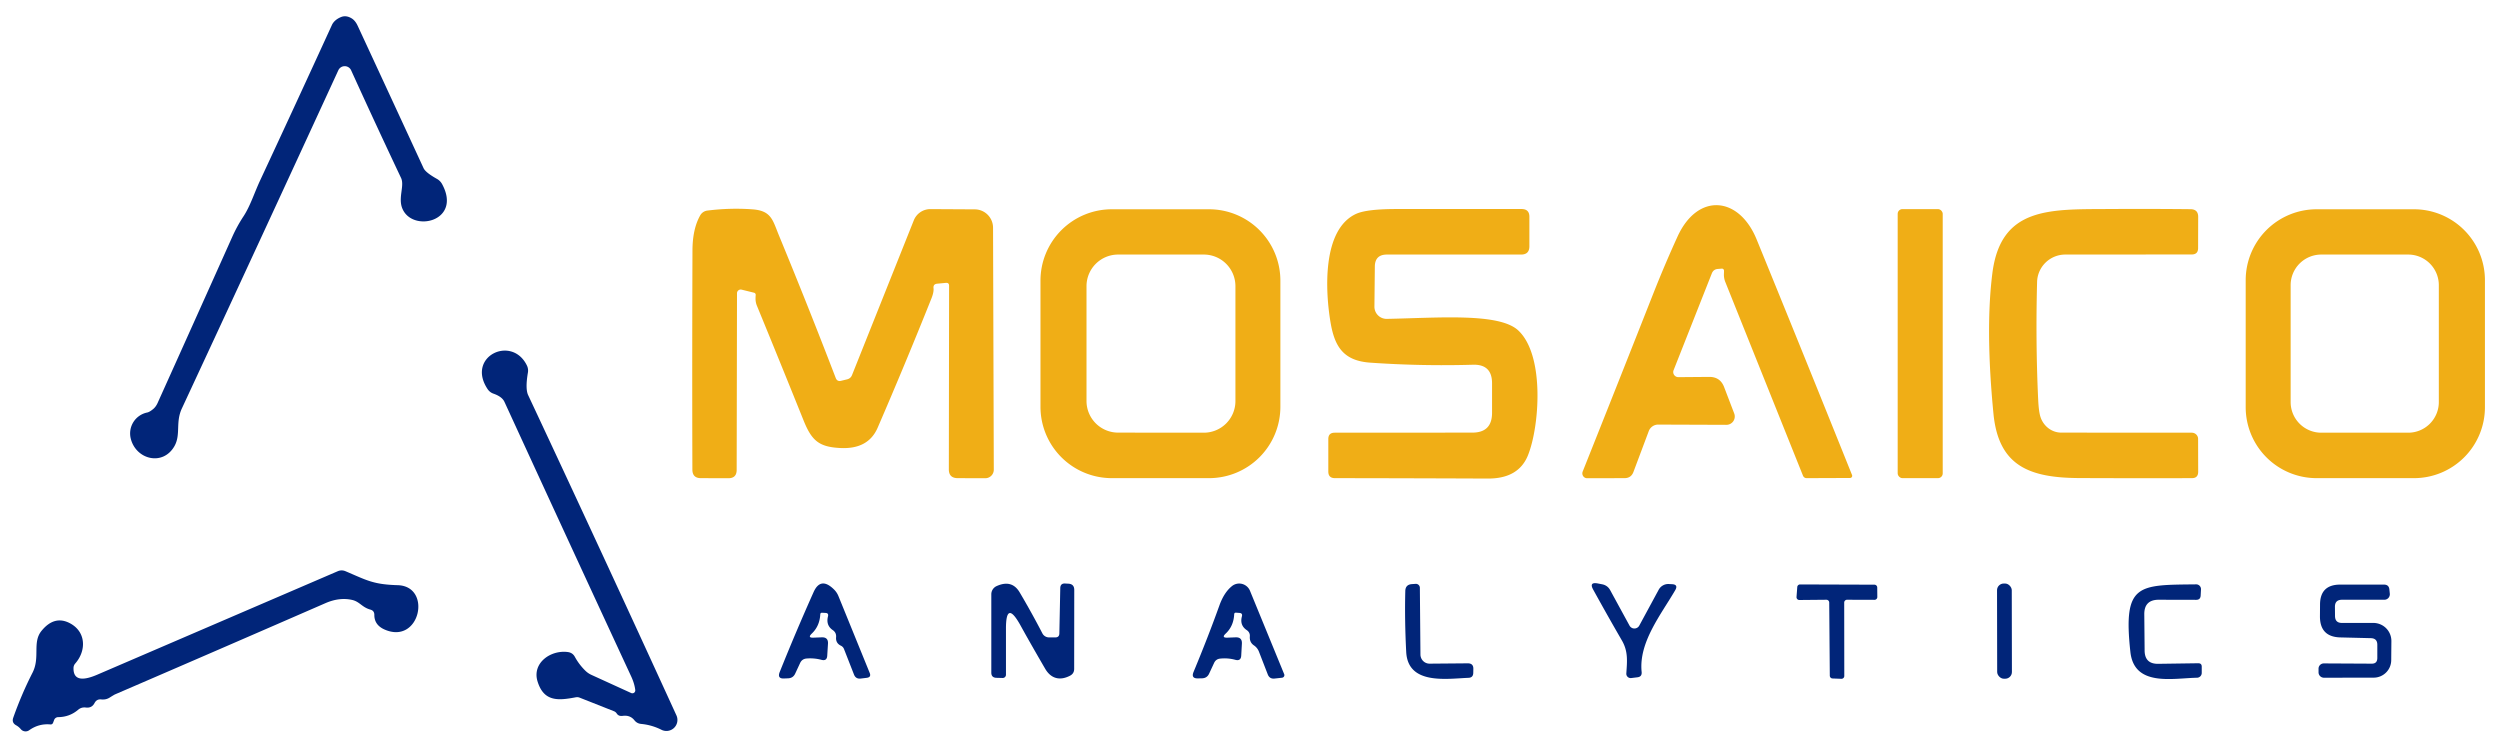 <?xml version="1.0" encoding="UTF-8" standalone="no"?>
<!DOCTYPE svg PUBLIC "-//W3C//DTD SVG 1.1//EN" "http://www.w3.org/Graphics/SVG/1.1/DTD/svg11.dtd">
<svg xmlns="http://www.w3.org/2000/svg" version="1.1" viewBox="0.00 0.00 302.00 90.00">
<path fill="#012579" d="
  M 29.43 26.11
  C 30.24 24.87 30.74 23.25 31.44 21.76
  Q 35.71 12.60 40.10 3.01
  A 2.21 1.58 -4.6 0 1 41.25 2.04
  Q 41.84 1.83 42.48 2.22
  Q 42.91 2.48 43.20 3.10
  Q 47.19 11.70 51.16 20.30
  Q 51.40 20.84 52.80 21.62
  Q 53.18 21.84 53.40 22.23
  C 55.86 26.75 49.81 28.15 48.60 25.18
  C 48.07 23.89 48.89 22.43 48.45 21.50
  Q 45.36 14.97 42.42 8.50
  A 0.85 0.85 0.0 0 0 40.87 8.49
  Q 31.48 28.90 21.97 49.34
  C 21.18 51.04 21.86 52.48 21.08 53.88
  C 19.68 56.36 16.40 55.51 15.79 52.96
  A 2.58 2.58 0.0 0 1 17.79 49.83
  Q 18.08 49.77 18.53 49.39
  Q 18.83 49.13 19.03 48.70
  Q 23.55 38.67 28.04 28.65
  Q 28.63 27.32 29.43 26.11
  Z"
/>
<path fill="#f0ae16" d="
  M 207.99 32.45
  L 207.51 32.49
  Q 206.99 32.53 206.79 33.02
  L 202.17 44.72
  A 0.62 0.61 10.8 0 0 202.75 45.56
  L 206.49 45.53
  Q 207.80 45.53 208.27 46.75
  L 209.49 49.94
  A 1.01 1.01 0.0 0 1 208.54 51.32
  L 200.32 51.29
  A 1.22 1.21 -79.3 0 0 199.17 52.08
  L 197.32 57.01
  Q 197.04 57.76 196.24 57.76
  L 191.73 57.77
  A 0.59 0.58 -79.1 0 1 191.19 56.96
  Q 195.55 46.03 199.77 35.33
  Q 201.12 31.92 202.64 28.59
  C 205.08 23.24 210.07 23.70 212.20 28.92
  Q 217.92 42.92 223.73 57.39
  A 0.26 0.26 0.0 0 1 223.49 57.74
  L 218.25 57.76
  A 0.47 0.47 0.0 0 1 217.80 57.46
  L 208.42 34.07
  Q 208.23 33.60 208.25 33.09
  Q 208.26 32.90 208.26 32.71
  A 0.25 0.25 0.0 0 0 207.99 32.45
  Z"
/>
<path fill="#f0ae16" d="
  M 112.77 34.82
  Q 112.82 35.28 112.53 36.02
  Q 109.39 43.88 106.02 51.67
  Q 104.88 54.30 101.49 54.12
  C 98.93 53.99 98.06 53.23 97.08 50.81
  Q 94.28 43.85 91.43 36.92
  Q 91.25 36.47 91.27 35.98
  Q 91.27 35.81 91.29 35.63
  A 0.27 0.26 -82.1 0 0 91.09 35.36
  L 89.59 34.99
  A 0.45 0.45 0.0 0 0 89.03 35.43
  L 88.99 56.76
  Q 88.99 57.77 87.99 57.77
  L 84.67 57.76
  Q 83.64 57.76 83.64 56.72
  Q 83.60 43.62 83.65 30.25
  Q 83.66 27.64 84.59 26.01
  A 1.16 1.15 10.8 0 1 85.43 25.44
  Q 88.21 25.09 90.92 25.29
  C 93.19 25.46 93.34 26.60 94.08 28.40
  Q 97.63 37.00 100.96 45.67
  Q 101.14 46.12 101.61 46.00
  L 102.35 45.82
  Q 102.76 45.71 102.92 45.32
  L 110.39 26.61
  A 2.16 2.15 10.9 0 1 112.39 25.26
  L 117.75 25.29
  A 2.22 2.22 0.0 0 1 119.96 27.50
  L 120.05 56.73
  A 1.03 1.03 0.0 0 1 119.02 57.77
  L 115.68 57.76
  Q 114.61 57.75 114.62 56.68
  L 114.65 34.52
  Q 114.65 34.14 114.27 34.17
  L 113.21 34.27
  Q 112.71 34.32 112.77 34.82
  Z"
/>
<path fill="#f0ae16" d="
  M 154.67 49.14
  A 8.62 8.62 0.0 0 1 146.05 57.76
  L 134.31 57.76
  A 8.62 8.62 0.0 0 1 125.69 49.14
  L 125.69 33.90
  A 8.62 8.62 0.0 0 1 134.31 25.28
  L 146.05 25.28
  A 8.62 8.62 0.0 0 1 154.67 33.90
  L 154.67 49.14
  Z
  M 149.24 34.57
  A 3.82 3.82 0.0 0 0 145.42 30.75
  L 135.07 30.75
  A 3.82 3.82 0.0 0 0 131.25 34.57
  L 131.25 48.44
  A 3.82 3.82 0.0 0 0 135.07 52.26
  L 145.42 52.27
  A 3.82 3.82 0.0 0 0 149.24 48.45
  L 149.24 34.57
  Z"
/>
<path fill="#f0ae16" d="
  M 167.54 30.75
  Q 166.09 30.75 166.08 32.21
  L 166.03 37.04
  A 1.47 1.47 0.0 0 0 167.53 38.52
  C 173.83 38.40 181.15 37.76 183.43 39.94
  C 186.65 43.00 185.95 51.64 184.57 55.02
  Q 183.43 57.82 179.75 57.81
  Q 170.23 57.77 161.26 57.76
  Q 160.46 57.76 160.46 56.96
  L 160.46 53.02
  Q 160.47 52.27 161.23 52.27
  L 177.86 52.26
  Q 180.23 52.26 180.24 49.89
  L 180.24 46.30
  Q 180.24 43.99 177.93 44.06
  Q 171.75 44.24 165.54 43.81
  C 162.32 43.59 161.24 41.91 160.74 39.01
  C 160.10 35.28 159.66 27.73 163.83 25.83
  Q 165.11 25.25 168.72 25.25
  Q 176.50 25.25 183.80 25.25
  Q 184.75 25.25 184.75 26.19
  L 184.75 29.75
  Q 184.75 30.75 183.75 30.75
  L 167.54 30.75
  Z"
/>
<rect fill="#f0ae16" x="229.24" y="25.26" width="5.44" height="32.50" rx="0.57"/>
<path fill="#f0ae16" d="
  M 246.50 50.40
  A 2.74 2.60 80.2 0 0 249.00 52.26
  L 264.77 52.27
  A 0.76 0.75 0.0 0 1 265.53 53.02
  L 265.54 56.99
  Q 265.54 57.76 264.78 57.76
  Q 258.20 57.78 251.19 57.75
  C 245.20 57.72 241.43 56.33 240.81 49.98
  Q 239.82 39.77 240.68 32.99
  C 241.70 25.01 247.56 25.29 254.67 25.25
  Q 259.78 25.22 264.61 25.27
  Q 265.55 25.28 265.54 26.21
  L 265.53 29.99
  Q 265.52 30.74 264.76 30.74
  L 249.48 30.75
  A 3.41 3.40 0.6 0 0 246.08 34.07
  Q 245.89 41.38 246.21 48.24
  Q 246.28 49.75 246.50 50.40
  Z"
/>
<path fill="#f0ae16" d="
  M 300.18 49.19
  A 8.57 8.57 0.0 0 1 291.61 57.76
  L 279.85 57.76
  A 8.57 8.57 0.0 0 1 271.28 49.19
  L 271.28 33.85
  A 8.57 8.57 0.0 0 1 279.85 25.28
  L 291.61 25.28
  A 8.57 8.57 0.0 0 1 300.18 33.85
  L 300.18 49.19
  Z
  M 294.61 34.45
  A 3.70 3.70 0.0 0 0 290.91 30.75
  L 280.41 30.75
  A 3.70 3.70 0.0 0 0 276.71 34.45
  L 276.71 48.57
  A 3.70 3.70 0.0 0 0 280.41 52.27
  L 290.91 52.27
  A 3.70 3.70 0.0 0 0 294.61 48.57
  L 294.61 34.45
  Z"
/>
<path fill="#012579" d="
  M 74.15 85.91
  L 70.03 84.28
  A 0.86 0.83 -37.5 0 0 69.57 84.23
  C 67.47 84.63 65.71 84.81 64.94 82.33
  C 64.24 80.09 66.53 78.48 68.61 78.77
  Q 69.18 78.85 69.45 79.36
  Q 69.96 80.29 70.73 81.04
  Q 71.03 81.33 71.41 81.51
  L 76.25 83.72
  A 0.35 0.35 0.0 0 0 76.74 83.36
  Q 76.65 82.59 76.26 81.74
  Q 68.57 65.16 60.94 48.55
  Q 60.65 47.91 59.60 47.55
  Q 59.16 47.39 58.90 47.00
  C 56.29 43.08 61.81 40.42 63.64 44.13
  Q 63.85 44.55 63.77 45.02
  Q 63.44 46.96 63.80 47.73
  Q 72.89 67.13 81.71 86.41
  A 1.33 1.33 0.0 0 1 79.89 88.15
  Q 78.73 87.57 77.45 87.45
  Q 76.94 87.40 76.63 87.00
  Q 76.13 86.38 75.29 86.47
  Q 74.90 86.52 74.73 86.41
  Q 74.59 86.33 74.50 86.19
  Q 74.37 85.99 74.15 85.91
  Z"
/>
<path fill="#012579" d="
  M 8.88 80.70
  Q 8.84 82.75 11.73 81.51
  Q 26.26 75.26 40.81 69.00
  Q 41.27 68.81 41.73 69.00
  C 44.34 70.11 45.07 70.60 48.04 70.69
  C 52.25 70.81 50.74 77.95 46.44 76.04
  Q 45.21 75.49 45.22 74.27
  Q 45.22 73.77 44.74 73.64
  C 43.72 73.36 43.46 72.68 42.53 72.47
  Q 41.01 72.13 39.34 72.85
  Q 26.63 78.39 13.90 83.88
  Q 13.82 83.91 13.21 84.29
  Q 12.78 84.55 12.23 84.49
  Q 11.68 84.43 11.42 84.93
  Q 11.09 85.56 10.37 85.47
  Q 9.84 85.40 9.44 85.74
  Q 8.40 86.62 7.02 86.63
  A 0.53 0.52 8.9 0 0 6.54 86.97
  Q 6.48 87.13 6.42 87.29
  Q 6.33 87.54 6.07 87.51
  Q 4.68 87.39 3.53 88.21
  A 0.75 0.75 0.0 0 1 2.52 88.09
  Q 2.27 87.79 1.94 87.61
  Q 1.39 87.30 1.60 86.70
  Q 2.59 83.89 3.93 81.26
  C 4.88 79.39 3.87 77.59 5.03 76.19
  Q 6.59 74.29 8.47 75.30
  C 10.41 76.34 10.44 78.61 9.09 80.15
  A 0.85 0.82 -25.3 0 0 8.88 80.70
  Z"
/>
<path fill="#012579" d="
  M 98.26 77.03
  L 99.26 76.99
  Q 100.07 76.96 100.02 77.76
  L 99.93 79.21
  Q 99.89 79.88 99.24 79.71
  Q 98.34 79.47 97.42 79.55
  Q 96.89 79.60 96.66 80.08
  L 96.06 81.37
  Q 95.81 81.91 95.22 81.94
  L 94.74 81.96
  Q 93.86 82.01 94.19 81.18
  Q 96.13 76.34 98.28 71.53
  Q 99.14 69.61 100.76 71.22
  A 2.41 2.34 12.2 0 1 101.28 72.00
  L 105.06 81.29
  Q 105.27 81.81 104.71 81.88
  L 103.97 81.97
  Q 103.38 82.04 103.16 81.48
  L 101.95 78.39
  A 0.74 0.72 -89.2 0 0 101.58 78.00
  Q 100.94 77.69 101.00 76.98
  Q 101.05 76.42 100.59 76.11
  Q 99.75 75.53 100.02 74.46
  Q 100.13 74.05 99.70 74.04
  L 99.31 74.02
  Q 99.10 74.01 99.09 74.22
  Q 99.01 75.64 98.06 76.54
  Q 97.52 77.06 98.26 77.03
  Z"
/>
<path fill="#012579" d="
  M 127.97 76.52
  L 128.08 71.05
  Q 128.09 70.44 128.70 70.49
  L 129.08 70.51
  Q 129.77 70.56 129.77 71.26
  L 129.76 80.80
  Q 129.76 81.37 129.25 81.63
  C 128.07 82.24 126.98 82.02 126.26 80.79
  Q 124.51 77.79 123.26 75.52
  Q 121.51 72.38 121.52 75.97
  L 121.52 81.51
  A 0.39 0.39 0.0 0 1 121.13 81.90
  L 120.36 81.88
  Q 119.75 81.86 119.75 81.25
  L 119.75 71.79
  A 1.09 1.09 0.0 0 1 120.39 70.80
  Q 122.23 69.97 123.17 71.55
  Q 124.62 74.00 125.92 76.51
  A 0.92 0.90 -13.3 0 0 126.73 77.00
  L 127.48 77.00
  Q 127.96 77.00 127.97 76.52
  Z"
/>
<path fill="#012579" d="
  M 148.26 77.03
  L 149.26 76.99
  Q 150.07 76.96 150.02 77.77
  L 149.94 79.20
  Q 149.90 79.88 149.24 79.71
  Q 148.33 79.46 147.40 79.56
  Q 146.88 79.61 146.66 80.09
  L 146.06 81.38
  Q 145.81 81.92 145.21 81.94
  L 144.73 81.95
  Q 143.84 81.98 144.19 81.15
  Q 145.94 76.94 147.30 73.15
  Q 147.86 71.58 148.81 70.81
  A 1.41 1.40 59.3 0 1 151.00 71.37
  L 155.13 81.44
  A 0.32 0.31 -14.6 0 1 154.87 81.87
  L 153.96 81.97
  Q 153.37 82.03 153.15 81.48
  L 152.08 78.72
  Q 151.89 78.24 151.47 77.96
  Q 150.93 77.59 150.98 76.89
  Q 151.02 76.40 150.61 76.12
  Q 149.74 75.54 150.02 74.47
  Q 150.13 74.06 149.71 74.04
  L 149.31 74.01
  Q 149.10 74.00 149.09 74.21
  Q 149.02 75.64 148.06 76.54
  Q 147.52 77.05 148.26 77.03
  Z"
/>
<path fill="#012579" d="
  M 172.70 80.17
  L 177.31 80.13
  Q 178.00 80.13 177.98 80.81
  L 177.97 81.30
  Q 177.95 81.86 177.40 81.88
  C 174.72 81.99 170.07 82.75 169.87 78.75
  Q 169.67 74.89 169.76 71.39
  Q 169.78 70.61 170.57 70.56
  L 171.01 70.53
  A 0.48 0.48 0.0 0 1 171.52 71.01
  L 171.59 79.07
  A 1.11 1.10 89.5 0 0 172.70 80.17
  Z"
/>
<path fill="#012579" d="
  M 198.02 75.58
  L 200.37 71.24
  A 1.33 1.31 -74.1 0 1 201.59 70.55
  L 201.98 70.57
  Q 202.76 70.61 202.37 71.29
  C 200.66 74.23 197.94 77.59 198.31 81.17
  Q 198.37 81.76 197.78 81.82
  L 197.04 81.91
  A 0.53 0.52 -1.0 0 1 196.46 81.36
  C 196.55 79.93 196.71 78.71 195.92 77.36
  Q 194.12 74.25 192.46 71.23
  Q 191.93 70.28 193.01 70.48
  L 193.53 70.58
  Q 194.20 70.71 194.52 71.31
  L 196.85 75.58
  A 0.67 0.67 0.0 0 0 198.02 75.58
  Z"
/>
<path fill="#012579" d="
  M 222.78 72.79
  L 222.79 81.66
  A 0.34 0.34 0.0 0 1 222.44 82.00
  L 221.37 81.96
  A 0.34 0.34 0.0 0 1 221.04 81.62
  L 220.97 72.79
  A 0.34 0.34 0.0 0 0 220.63 72.45
  L 217.36 72.48
  A 0.34 0.34 0.0 0 1 217.02 72.11
  L 217.11 70.91
  A 0.34 0.34 0.0 0 1 217.45 70.60
  L 226.43 70.63
  A 0.34 0.34 0.0 0 1 226.77 70.97
  L 226.78 72.12
  A 0.34 0.34 0.0 0 1 226.44 72.46
  L 223.12 72.45
  A 0.34 0.34 0.0 0 0 222.78 72.79
  Z"
/>
<rect fill="#012579" x="-0.89" y="-5.75" transform="translate(242.14,76.24) rotate(-0.1)" width="1.78" height="11.50" rx="0.81"/>
<path fill="#012579" d="
  M 260.71 80.19
  L 265.55 80.12
  Q 265.98 80.12 265.97 80.55
  L 265.97 81.30
  A 0.58 0.58 0.0 0 1 265.40 81.87
  C 262.43 81.93 257.81 82.98 257.35 78.75
  C 256.45 70.46 258.27 70.67 265.30 70.59
  A 0.58 0.58 0.0 0 1 265.88 71.20
  L 265.84 71.95
  Q 265.81 72.46 265.30 72.46
  L 260.79 72.45
  Q 259.01 72.44 259.03 74.22
  L 259.07 78.58
  Q 259.08 80.21 260.71 80.19
  Z"
/>
<path fill="#012579" d="
  M 286.40 77.09
  L 282.72 77.00
  Q 280.25 76.94 280.25 74.47
  L 280.26 73.05
  Q 280.26 70.62 282.70 70.62
  L 287.98 70.62
  Q 288.59 70.62 288.64 71.23
  L 288.69 71.72
  A 0.67 0.66 87.6 0 1 288.03 72.45
  L 282.92 72.45
  Q 282.04 72.45 282.06 73.33
  L 282.07 74.42
  Q 282.08 75.26 282.92 75.25
  L 286.70 75.25
  A 2.18 2.18 0.0 0 1 288.88 77.45
  L 288.86 79.76
  A 2.12 2.12 0.0 0 1 286.74 81.86
  L 280.74 81.87
  A 0.66 0.65 -0.0 0 1 280.08 81.22
  L 280.08 80.78
  A 0.64 0.63 -0.4 0 1 280.72 80.14
  L 286.50 80.17
  Q 287.17 80.18 287.18 79.50
  L 287.18 77.89
  Q 287.18 77.11 286.40 77.09
  Z"
/>
</svg>
